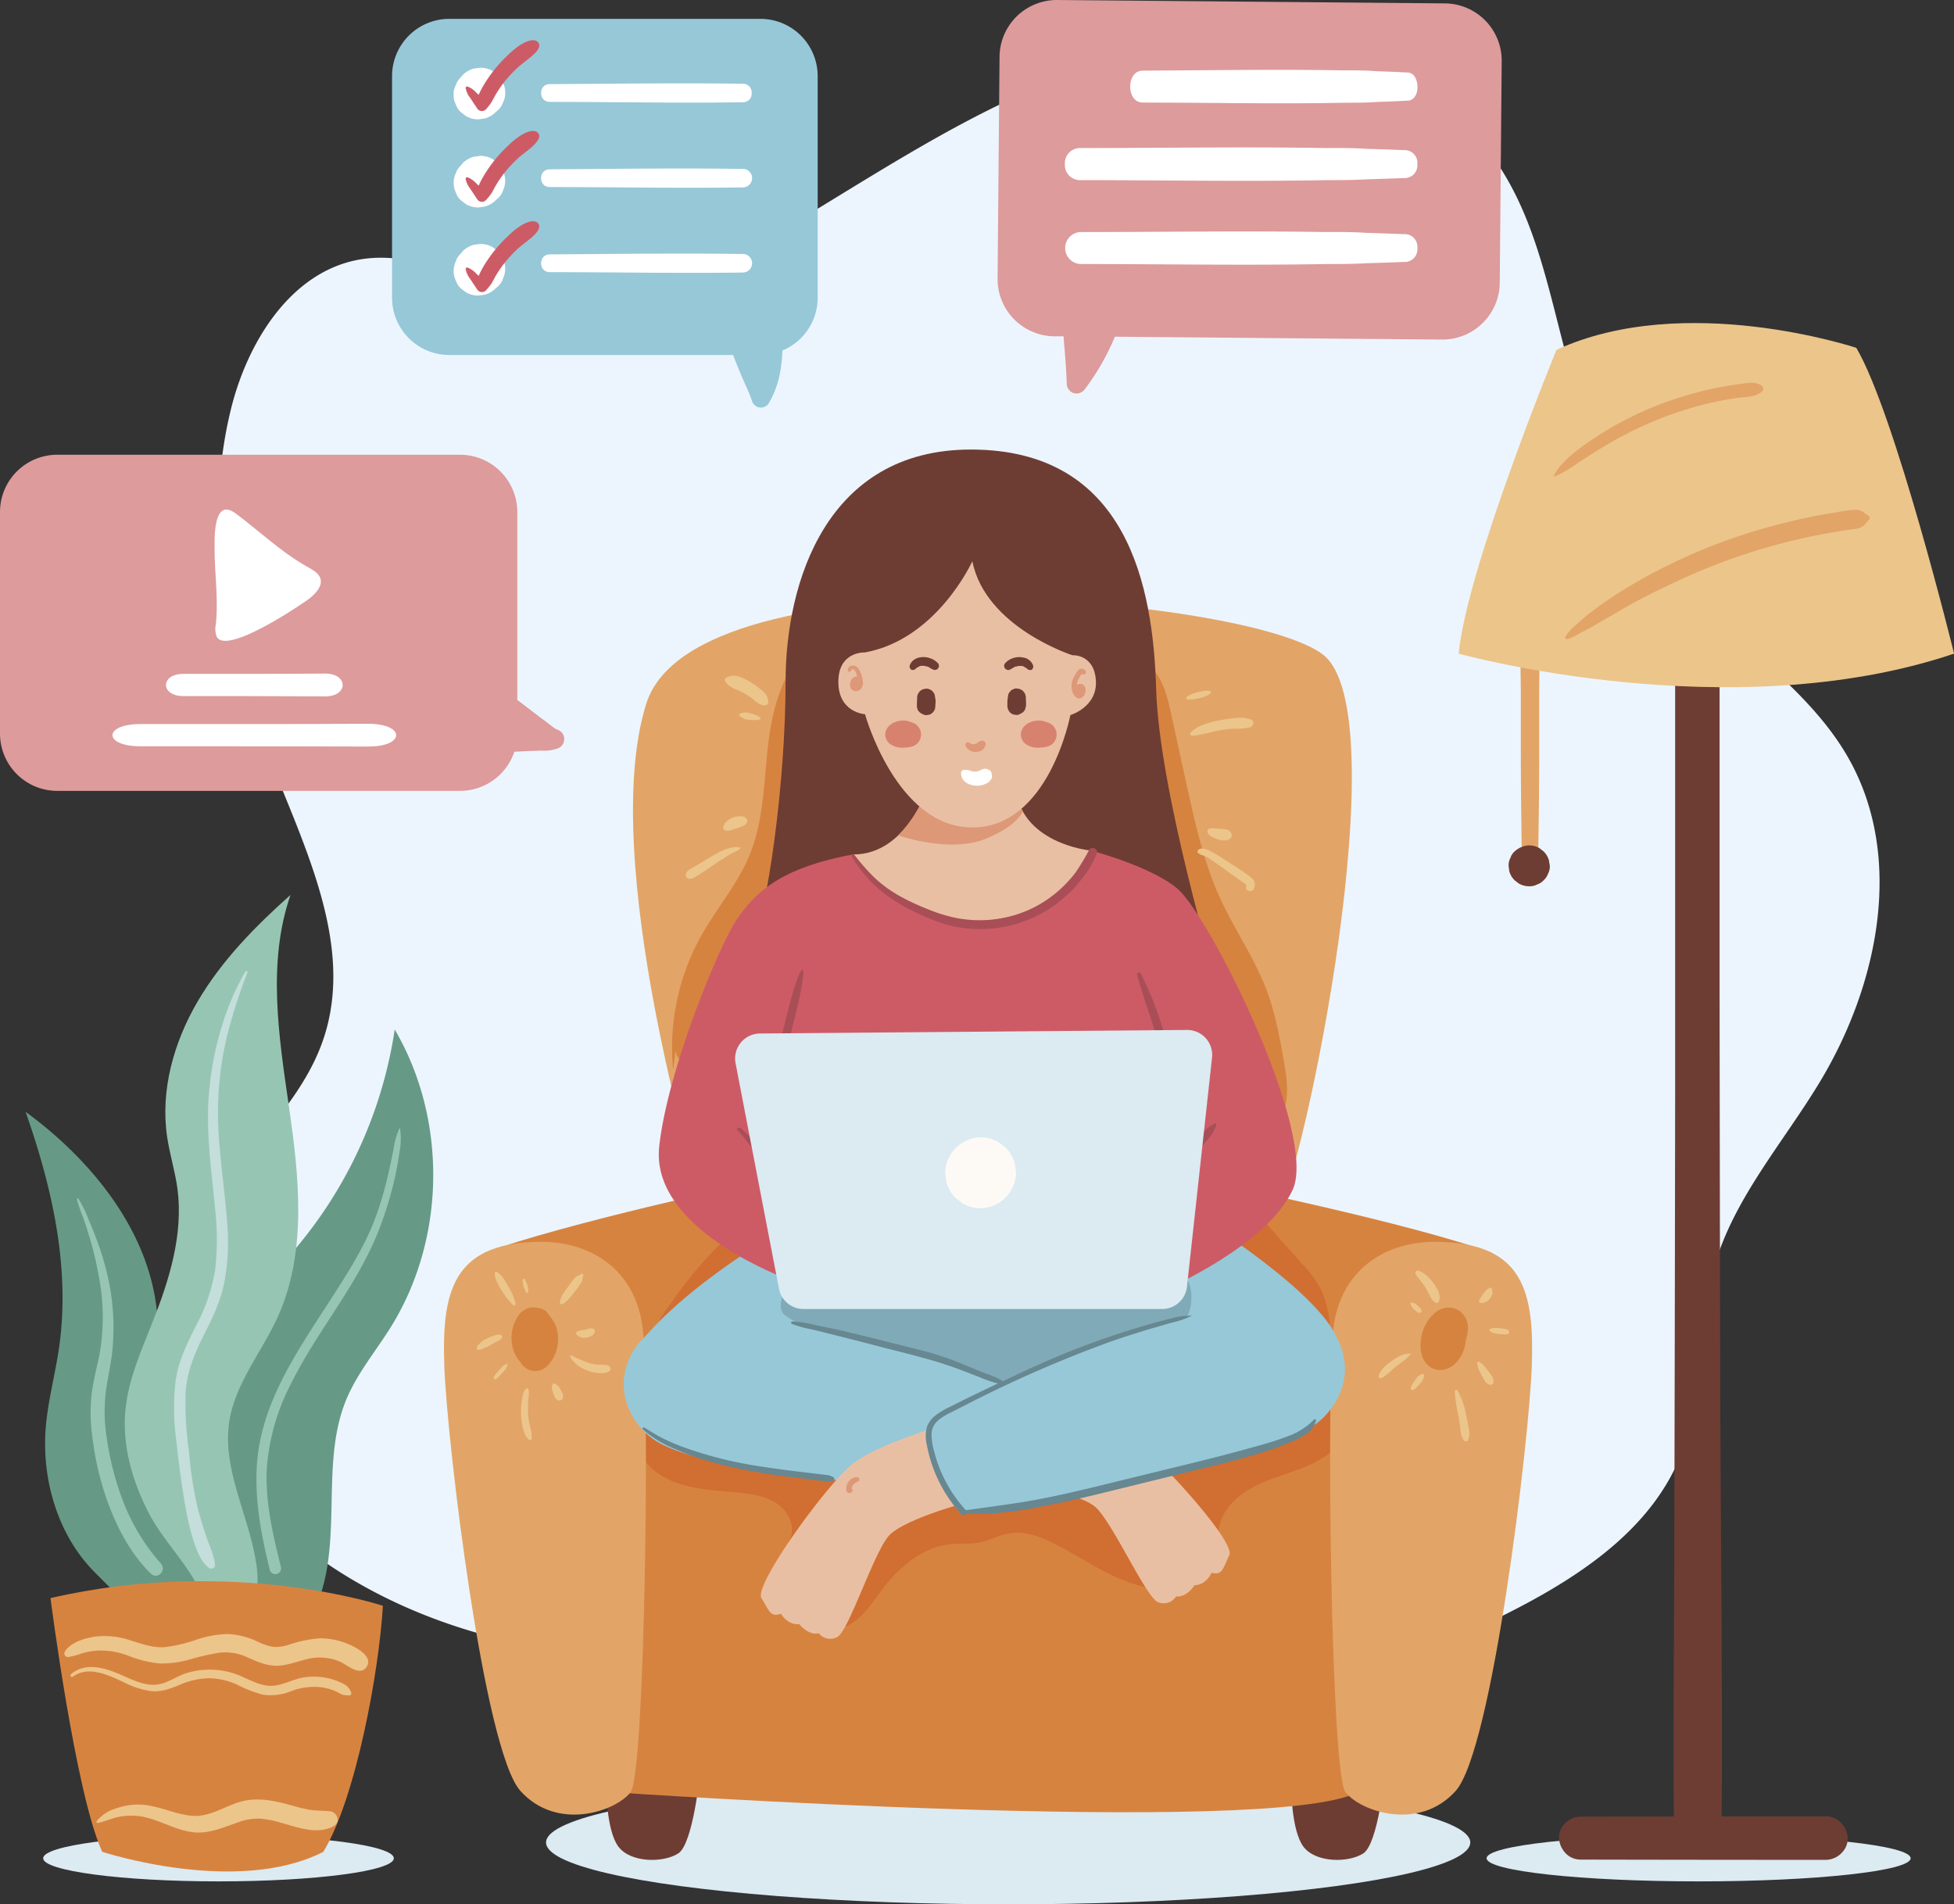 <svg xmlns="http://www.w3.org/2000/svg" viewBox="0 0 439.54 428.36"><rect x="0" y="0" width="439.54" height="428.36" fill="#333333" stroke="none"/><defs><style>.cls-1{fill:#ecf5fd;}.cls-2{fill:#dceaf2;}.cls-3{fill:#6d3d33;}.cls-4{fill:#e2a567;}.cls-5{fill:#d78340;}.cls-6{fill:#d16e32;}.cls-7{fill:#ecc58b;}.cls-8{fill:#96c8d8;}.cls-9{fill:#80aab7;}.cls-10{fill:#e9bfa3;}.cls-11{fill:#cd5b66;}.cls-12{fill:#dd9878;}.cls-13{fill:#a94e56;}.cls-14{fill:#fdfaf5;}.cls-15{fill:#678791;}.cls-16{fill:#fff;}.cls-17{fill:#d7826f;}.cls-18{fill:#dd9b9b;}.cls-19{fill:#669a86;}.cls-20{fill:#97c5b3;}.cls-21{fill:#c4dedb;}</style></defs><g id="Capa_2" data-name="Capa 2"><g id="OBJECTS"><path class="cls-1" d="M129.24,371.67c-25.91-3-51.46-13.29-69.94-31.7C44.31,325,34.23,302.6,41.14,282.6c6.4-18.52,25.53-30.49,31.68-49.09,6.93-20.92-4.33-42.91-12.35-63.44-9.67-24.75-14.87-52.19-8.53-78C55.69,76.8,65.52,61,81,58.36c15.76-2.65,30.33,9.2,46.23,10.81,13.45,1.36,26.48-4.71,38.27-11.33,27.73-15.54,53.73-35.18,84.25-44.08S318,9.9,336.26,35.93c11,15.71,12.94,35.81,19,54a121.21,121.21,0,0,0,28.58,46.67c11,11.14,24.32,20.41,32,34,12.54,22.2,6.74,50.82-6.41,72.66-8.28,13.76-19.4,26.23-23.82,41.67-3.93,13.71-2.22,28.73-7.37,42-7.11,18.35-25.55,29.46-43.26,38-16.13,7.83-33.42,14.86-51.33,14-26.42-1.25-50.37-13.6-77.47-13.05C180.08,366.54,155.82,374.72,129.24,371.67Z"/><path class="cls-2" d="M429.79,418c0,2.87-21.36,5.2-47.7,5.2s-47.69-2.33-47.69-5.2,21.35-5.2,47.69-5.2S429.79,415.1,429.79,418Z"/><path class="cls-2" d="M88.59,418c0,2.87-17.66,5.2-39.44,5.2S9.71,420.84,9.71,418s17.66-5.2,39.44-5.2S88.59,415.1,88.59,418Z"/><ellipse class="cls-2" cx="226.78" cy="414.45" rx="103.95" ry="13.91"/><path class="cls-3" d="M136.36,401.94s0,9.79,2.75,13.45,10.09,3.67,13.45,1.53,4.9-18,4.9-18l-13.15-6.42Z"/><path class="cls-3" d="M290.45,401.94s0,9.79,2.75,13.45,10.09,3.67,13.45,1.53,4.9-18,4.9-18l-13.15-6.42Z"/><path class="cls-4" d="M157.3,268.34s-22.93-75.21-11.92-110.07,135.29-24.3,152.25-11-4.12,115.56-10.54,126.57-97.23,9.63-98.6,9.17S157.3,268.34,157.3,268.34Z"/><path class="cls-5" d="M151.42,240.77a51.74,51.74,0,0,1,6.46-30.55c3.4-6,8-11.35,10.65-17.69,3.43-8.22,3.27-17.36,4.4-26.16s4.14-18.17,11.72-23.18c6.59-4.35,15.13-4.43,23.11-4.36,5.92,0,11.84.11,17.74.63a111.89,111.89,0,0,1,20.31,3.72c5.55,1.56,11.34,3.83,14.47,8.53,1.79,2.68,2.51,5.89,3.19,9q1.68,7.68,3.35,15.36c2,8.95,3.93,18,7.8,26.31,3.13,6.76,7.46,13,10.14,19.93C286.94,228,288,234,289,239.91c.84,4.88,1.16,11-3.2,13.59a12,12,0,0,1-5.2,1.33c-24.43,2.1-47.66-10.69-72.13-12.26-13.42-.86-26.78,1.68-40.13,3.24-2,.24-4.22.42-6-.6-1.42-.83-2.29-2.32-3.59-3.33s-3-1.47-4.41-2.33-2.7-2.38-2.32-4"/><path class="cls-5" d="M138.19,403.17s147.8,10.08,167.15,0,16.6-70.7,15.68-72-10.18-38.49-10.18-38.49-36-2.6-42.24-2.6-87.38,6.4-93.3,7.48-50,1.7-50.42,4.75S138.19,403.17,138.19,403.17Z"/><path class="cls-6" d="M144.06,327.16c2.07,3.67,6,5.92,10.1,7s8.32,1.2,12.5,1.65c2.84.3,5.77.8,8.13,2.42s4,4.63,3.15,7.36c-.49,1.63-1.76,3-2.12,4.63s.33,3.57,1,5.24a26.76,26.76,0,0,0,4,7.36c1.82,2.13,4.51,3.72,7.3,3.51,4.47-.33,7.3-4.74,10-8.36,3.86-5.27,9.28-10,15.79-10.62,2.14-.21,4.33,0,6.44-.38,2.29-.45,4.38-1.67,6.68-2.06,3.5-.6,7,.75,10.19,2.35,4.79,2.43,9.26,5.47,14.17,7.65S261.82,358.36,267,357a9,9,0,0,0,4.61-2.61c2.74-3.18,1.64-8.07,2.95-12.06,1.36-4.16,5.26-7,9.27-8.76s8.36-2.74,12.23-4.78,7.41-5.51,7.87-9.86a9.43,9.43,0,0,0-6-9.55c-2.52-.91-5.31-.67-8-.43q-65.84,6-132,6.57c-3.32,0-9.1-1-12.2.65C142,318.18,142.23,323.89,144.06,327.16Z"/><path class="cls-5" d="M335.64,281.85C317.92,275.26,272.69,266,272.69,266s-9.08,37.88-7.12,37.52S309.4,316.29,310,315.4,335.64,281.85,335.64,281.85Z"/><path class="cls-6" d="M282.52,272.61q5.16,5.82,10.34,11.63a24.66,24.66,0,0,1,4.59,6.42,24.4,24.4,0,0,1,1.27,4.33c.4,1.75.71,3.83-.55,5.1s-3,1-4.61.67a39,39,0,0,1-9.05-3.46,21.27,21.27,0,0,1-5-3.25,24.83,24.83,0,0,1-4.47-6.41c-1.64-3-3.33-6.14-3.24-9.53s2.71-7,6.11-6.82"/><path class="cls-5" d="M108.87,281.85c17.71-6.59,60.6-15.82,60.6-15.82s11.42,37.88,9.47,37.52-43.83,12.74-44.44,11.85S108.87,281.85,108.87,281.85Z"/><path class="cls-6" d="M165.64,276.4a6.17,6.17,0,0,1,2.74-1.6,4.11,4.11,0,0,1,4.13,2.07,7.36,7.36,0,0,1,.78,4.76c-.74,5.84-5.37,10.31-9.72,14.27l-3.82,3.49a11.7,11.7,0,0,1-4.29,2.87c-2.18.64-6.52.7-7.55-1.76s1.93-5.82,3.23-7.64A90.92,90.92,0,0,1,165.64,276.4Z"/><path class="cls-4" d="M323.77,279.34c19,.48,21.4,11.32,20.79,28.13s-8.87,86.22-17.12,95.39-21.4,4.59-24.76.31-4.29-91.11-2.76-104.26S311.54,279,323.77,279.34Z"/><path class="cls-4" d="M120.74,279.34c-18.95.48-21.41,11.32-20.79,28.13s8.86,86.22,17.12,95.39,21.4,4.59,24.76.31,4.28-91.11,2.75-104.26S133,279,120.74,279.34Z"/><path class="cls-5" d="M125.3,299.13a7.29,7.29,0,0,0-1.13-2.45,10.27,10.27,0,0,0-.79-1,2.67,2.67,0,0,0-2-1.41h-.22a3.78,3.78,0,0,0-2.14-.07c-1.83.47-2.74,2-3.4,3.61a9.09,9.09,0,0,0-.22,5.6,7.5,7.5,0,0,0,1.79,3.13.25.25,0,0,0,0,.07,3.76,3.76,0,0,0,5.8.75,8.18,8.18,0,0,0,2.52-5.56A8.38,8.38,0,0,0,125.3,299.13Z"/><path class="cls-5" d="M330.2,298.51a4.54,4.54,0,0,0-2.24-3.85,4.17,4.17,0,0,0-2.21-.52,4.81,4.81,0,0,0-2.37.73,8.29,8.29,0,0,0-2.27,2.34,9.71,9.71,0,0,0-1.55,4.79c-.16,2.08.41,4.48,2.32,5.62a4.44,4.44,0,0,0,4.23,0,6.1,6.1,0,0,0,2.23-2.11,8.16,8.16,0,0,0,1.38-4c0-.16.1-.32.14-.49A8.35,8.35,0,0,0,330.2,298.51Z"/><path class="cls-7" d="M323.5,290.37a11.26,11.26,0,0,0-1.3-2.05,8.83,8.83,0,0,0-1.78-1.78c-.34-.25-1.7-1.2-2-.43-.12.34.11.63.28.9s.46.57.66.83c.46.64.84,1.06,1.25,1.71s.67,1.26,1,1.9a9.85,9.85,0,0,0,.52.89,2.8,2.8,0,0,0,.91.74.36.36,0,0,0,.48-.13c.05-.12.13-.24.19-.38a1.38,1.38,0,0,0,.13-.82A4.72,4.72,0,0,0,323.5,290.37Z"/><path class="cls-7" d="M319.67,294.54a1.16,1.16,0,0,0-.15-.26l-.14-.12-.54-.52a1.74,1.74,0,0,0-.37-.3l-.31-.17a.93.93,0,0,0-.47-.17h-.13l-.16,0a.1.1,0,0,0-.12.12.88.88,0,0,1,.05.15s0,.07,0,.1a.81.81,0,0,0,.18.45l.19.29a2.3,2.3,0,0,0,.32.37l.55.49.16.13a.89.89,0,0,0,.33.18.78.78,0,0,0,.4,0,.3.3,0,0,0,.29-.29v-.13A.6.6,0,0,0,319.67,294.54Z"/><path class="cls-7" d="M317.09,304.45c-.36.09-.73.06-1.09.16a8.31,8.31,0,0,0-1.09.39,14.26,14.26,0,0,0-1.94,1.2,13.43,13.43,0,0,0-1.8,1.49,5.14,5.14,0,0,0-.7,1,3.9,3.9,0,0,0-.28.49,1.72,1.72,0,0,0-.06.56.3.3,0,0,0,.37.28,1.42,1.42,0,0,0,.5-.13,3.58,3.58,0,0,0,.39-.29,8.52,8.52,0,0,0,.91-.67c.53-.49,1.07-1,1.62-1.45a19.32,19.32,0,0,1,1.63-1.23c.3-.21.57-.46.85-.69s.49-.56.81-.78A.16.16,0,0,0,317.09,304.45Z"/><path class="cls-7" d="M320.32,309.35a.25.25,0,0,0-.37-.28l-.17.08a.81.81,0,0,0-.48.22c-.12.1-.27.19-.38.3a3.34,3.34,0,0,0-.36.48l-.29.39c-.19.27-.37.53-.54.82a2.87,2.87,0,0,0-.26.49c-.05.14-.08.29-.12.44a.34.34,0,0,0,.49.37l.4-.22a3.69,3.69,0,0,0,.41-.38,7.41,7.41,0,0,0,.65-.72l.31-.37a3.26,3.26,0,0,0,.38-.47c.08-.14.13-.3.2-.45a.87.87,0,0,0,.1-.51Z"/><path class="cls-7" d="M330.36,321.18c-.17-1-.36-2-.58-2.94a16.92,16.92,0,0,0-1.93-5.47.34.34,0,0,0-.62.17,36.24,36.24,0,0,0,.87,5.65c.16.94.3,1.89.41,2.84a4.55,4.55,0,0,0,.83,2.65.56.56,0,0,0,.86-.11A4.11,4.11,0,0,0,330.36,321.18Z"/><path class="cls-7" d="M335.94,310.61a3,3,0,0,0-.22-.83,6.57,6.57,0,0,0-.4-.62,12.59,12.59,0,0,0-1-1.31l-.45-.56-.23-.28a2.7,2.7,0,0,0-.34-.25c-.19-.12-.72-.66-.94-.37s-.05.41,0,.61.06.48.12.7a8.08,8.08,0,0,0,.37.79l.34.7a13.19,13.19,0,0,0,.75,1.32,3.23,3.23,0,0,0,.29.43,2.25,2.25,0,0,0,.39.3,1.67,1.67,0,0,0,.35.24.72.72,0,0,0,.38,0h.05a.49.49,0,0,0,.45-.31A.75.75,0,0,0,335.94,310.61Z"/><path class="cls-7" d="M339,299.06a11.52,11.52,0,0,0-2-.34,4.82,4.82,0,0,0-.93,0,1.31,1.31,0,0,0-.9.3l-.08,0a.18.18,0,0,0,0,.33l.07,0a1.23,1.23,0,0,0,.75.47,6.58,6.58,0,0,0,1.05.23,10.58,10.58,0,0,0,1.95.09.63.63,0,0,0,.56-.43.77.77,0,0,0,0-.15A.61.61,0,0,0,339,299.06Z"/><path class="cls-7" d="M335.67,290.4c0-.15,0-.29-.05-.43a.43.43,0,0,0-.72-.19l-.25.22a.93.93,0,0,0-.19.11l-.17.13a2.2,2.2,0,0,0-.31.41,5.72,5.72,0,0,0-.45.53,5.8,5.8,0,0,0-.34.52l-.3.49a.93.93,0,0,0-.18.42.81.81,0,0,1,0,.16.24.24,0,0,0,.12.21.82.82,0,0,0,.44.14,3.12,3.12,0,0,0,.52-.08,2.85,2.85,0,0,0,1.05-.58,2.62,2.62,0,0,0,.64-.86l.09-.18c0-.09.09-.19.12-.28a1.57,1.57,0,0,0,.05-.3c0-.06,0-.13,0-.19A1,1,0,0,0,335.67,290.4Z"/><path class="cls-7" d="M115.94,293a3.2,3.2,0,0,0-.18-.52c-.1-.3-.19-.61-.31-.91a13.88,13.88,0,0,0-1-2c-.36-.61-.68-1.25-1.08-1.84a9.4,9.4,0,0,0-.69-.87,8.2,8.2,0,0,0-.85-.71.33.33,0,0,0-.55.32,8,8,0,0,0,.2,1.09c.12.32.24.65.39,1,.3.66.73,1.28,1.09,1.91a15.36,15.36,0,0,0,1.24,1.75c.22.28.47.53.7.79a2.86,2.86,0,0,0,.36.41,3.26,3.26,0,0,0,.4.24.16.16,0,0,0,.24-.13C115.94,293.3,116,293.14,115.94,293Z"/><path class="cls-7" d="M118.8,289.93l-.15-.75a1.87,1.87,0,0,0-.13-.42c-.06-.12-.11-.23-.17-.34s-.22-.45-.32-.67a.26.26,0,0,0-.47.19c0,.26.07.51.11.77s0,.25,0,.38a1.54,1.54,0,0,0,.12.34c.09.23.19.46.28.68l.15.36a.75.75,0,0,0,.26.3.17.17,0,0,0,.29-.07.9.9,0,0,0,.05-.4C118.85,290.18,118.82,290.05,118.8,289.93Z"/><path class="cls-7" d="M112.62,300.25a2.68,2.68,0,0,0-1.54.21,9.92,9.92,0,0,0-1.48.59l-.62.32a3.44,3.44,0,0,0-.7.5q-.27.22-.54.48a1.9,1.9,0,0,0-.47.65c-.12.27,0,.68.37.65a2.23,2.23,0,0,0,.8-.19l.54-.23a6,6,0,0,0,.78-.35l.64-.37,1.26-.69c.43-.26,1-.44,1.24-.88A.47.47,0,0,0,112.62,300.25Z"/><path class="cls-7" d="M114,306.74l-.84.53a2.21,2.21,0,0,0-.41.4l-.36.41-.69.79a3.16,3.16,0,0,0-.38.44c-.09.15-.17.32-.25.48s.16.66.45.45c.14-.09.28-.18.41-.28a2.27,2.27,0,0,0,.41-.41c.23-.27.47-.53.71-.8l.34-.39a3,3,0,0,0,.37-.45c.17-.3.3-.64.45-1C114.25,306.82,114.12,306.65,114,306.74Z"/><path class="cls-7" d="M119.26,321a18.88,18.88,0,0,1-.45-2.69,21.34,21.34,0,0,1,0-2.77c0-.45,0-.91.11-1.37a6.61,6.61,0,0,0,0-1.54.36.36,0,0,0-.66-.18,3.6,3.6,0,0,0-.65,1.35c-.12.51-.21,1-.28,1.54a17.2,17.2,0,0,0,.33,6.12,8,8,0,0,0,.59,1.46,2.4,2.4,0,0,0,.85,1,.34.34,0,0,0,.49-.2A7.41,7.41,0,0,0,119.26,321Z"/><path class="cls-7" d="M126.64,313.68a2.42,2.42,0,0,0-.23-.49l-.33-.62a2.66,2.66,0,0,0-.48-.72l-.49-.48a.54.54,0,0,0-.59-.11.53.53,0,0,0-.34.5c0,.22,0,.44,0,.66a1.39,1.39,0,0,0,.1.5l.13.34c.08.22.16.44.25.66a3,3,0,0,0,.2.49,1.69,1.69,0,0,0,.4.4.82.82,0,0,0,.88.16.8.8,0,0,0,.49-.73A2.11,2.11,0,0,0,126.64,313.68Z"/><path class="cls-7" d="M136.5,307.09a9.24,9.24,0,0,0-.92-.11c-.35,0-.7,0-1.05,0a11.74,11.74,0,0,1-1.85-.32,27.58,27.58,0,0,1-4.15-1.78c-.12-.05-.32,0-.26.2a2.91,2.91,0,0,0,.38.77,10.27,10.27,0,0,0,.71.77,6.54,6.54,0,0,0,1.64,1.17,9.42,9.42,0,0,0,4.05,1.09c.64,0,1.7,0,2.13-.59S137.12,307.18,136.5,307.09Z"/><path class="cls-7" d="M133.78,299.35a.43.43,0,0,0-.33-.45h0a1.76,1.76,0,0,0-1.11,0,3.31,3.31,0,0,0-.41.14l-.45.12-.15,0h-.1a3.86,3.86,0,0,0-.59.12c-.14,0-.28.06-.42.11a1.71,1.71,0,0,1-.38.13.38.38,0,0,0-.16.62,2.06,2.06,0,0,0,.29.3,2,2,0,0,0,.62.35,2.44,2.44,0,0,0,1.34.07,2.67,2.67,0,0,0,1.11-.34C133.43,300.27,133.88,299.88,133.78,299.35Z"/><path class="cls-7" d="M130.62,286.65c-.27.16-.54.27-.82.41a2.7,2.7,0,0,0-.81.77c-.46.56-.87,1.14-1.29,1.73a15.35,15.35,0,0,0-1.11,1.65,7.4,7.4,0,0,0-.46,1,1.93,1.93,0,0,0-.16.46c0,.19,0,.38,0,.57s.15.18.24.14a2.47,2.47,0,0,1,.43-.11,1.22,1.22,0,0,0,.41-.27,7.87,7.87,0,0,0,.81-.72,15.72,15.72,0,0,0,1.36-1.67c.4-.52.82-1,1.18-1.6A3.11,3.11,0,0,0,131,288c0-.31.08-.61.15-.92A.34.34,0,0,0,130.62,286.65Z"/><path class="cls-7" d="M171.28,155.22a18.19,18.19,0,0,0-2.37-1.73,12.07,12.07,0,0,0-2.66-1.28,3.82,3.82,0,0,0-1.57-.19,2.94,2.94,0,0,0-1.36.46.55.55,0,0,0-.19.75,3.35,3.35,0,0,0,.74.89,5.68,5.68,0,0,0,1.19.75c.28.14.57.25.86.37l.15.06.2.09a13.07,13.07,0,0,1,1.18.6c.36.2.72.42,1.07.65l.51.36.18.13.2.16a9,9,0,0,0,1.14.9,4.45,4.45,0,0,0,.75.39,5.62,5.62,0,0,0,.7.1.85.85,0,0,0,.83-.84A3.53,3.53,0,0,0,171.28,155.22Z"/><path class="cls-7" d="M171.08,161.52a1.69,1.69,0,0,0-.74-.52,5.4,5.4,0,0,0-1-.39c-.33-.09-.66-.21-1-.27a5.59,5.59,0,0,0-.59-.08.92.92,0,0,0-.76.23l.29-.17a2.58,2.58,0,0,0-.83.19.33.33,0,0,0-.12.46,2.42,2.42,0,0,0,.73.52,2,2,0,0,0,1.07.38l1,.1.46,0a2.9,2.9,0,0,0,.51,0,1.88,1.88,0,0,0,.94-.21A.19.19,0,0,0,171.08,161.52Z"/><path class="cls-7" d="M166.4,190.62a4.61,4.61,0,0,0-2.41.2,11.84,11.84,0,0,0-2.47,1c-1.73.93-3.41,2-5.08,3-.77.47-2.18,1-2.19,2s1.22,1,1.88.6c1.75-1,3.43-2.22,5.11-3.36.85-.58,1.74-1.1,2.6-1.66s1.82-.87,2.61-1.45A.22.22,0,0,0,166.4,190.62Z"/><path class="cls-7" d="M166.87,185.9h0C166.77,185.94,166.62,186.05,166.87,185.9Z"/><path class="cls-7" d="M167.82,184.06a1.55,1.55,0,0,0-1-.43h-.49a3.59,3.59,0,0,0-1.26.22,4.35,4.35,0,0,0-1.15.55c-.2.15-.39.29-.57.45a1.31,1.31,0,0,0-.48.76,1.42,1.42,0,0,0-.16.36.71.71,0,0,0,.67.88,1.17,1.17,0,0,0,.32,0,1.1,1.1,0,0,0,.27,0,1.24,1.24,0,0,0,.42-.09l.46-.15c.31-.09.6-.19.9-.3a6.42,6.42,0,0,0,1.13-.43h0l.26-.09a1.58,1.58,0,0,0,.69-.47,1,1,0,0,0,.27-.64A.85.85,0,0,0,167.82,184.06Z"/><path class="cls-7" d="M281.48,197.45a30.84,30.84,0,0,0-2.79-2c-.95-.65-1.93-1.26-2.9-1.88s-2.1-1.37-3.2-1.95c-.8-.42-2.29-1.17-3.09-.41a.47.47,0,0,0,0,.66,2.67,2.67,0,0,0,1.16.56,7.31,7.31,0,0,1,1.47.76c.94.61,1.85,1.27,2.76,1.92s1.86,1.37,2.81,2l1.36,1c.36.25,1,.57,1.25,1,.11.2,0,.36,0,.6a.83.83,0,0,0,.23.57,1.5,1.5,0,0,0,1.1.09A1,1,0,0,0,282,200,1.92,1.92,0,0,0,281.48,197.45Z"/><path class="cls-7" d="M276.89,187.31a1.39,1.39,0,0,0-.82-.66,4.52,4.52,0,0,0-.53-.11c-.41-.08-.84-.07-1.26-.11h0l-.51-.07-.49,0h-.07a3.65,3.65,0,0,0-.46-.07,1,1,0,0,0-.38.05l0,0h-.09a.7.7,0,0,0-.49,1.18l.1.11c0-.07-.06-.07,0,0s.23.3.37.4.31.19.47.28a5.66,5.66,0,0,0,1.25.51,5.09,5.09,0,0,0,1.34.23c.22,0,.45-.05.67-.08a1.25,1.25,0,0,0,1-.68A1,1,0,0,0,276.89,187.31Z"/><path class="cls-7" d="M281.49,161.89a7.25,7.25,0,0,0-3.58-.36,31.7,31.7,0,0,0-3.63.51c-2.26.45-4.73,1.06-6.43,2.7a.43.43,0,0,0,.3.73c2.2-.09,4.31-.89,6.48-1.25a27.81,27.81,0,0,1,3.28-.33,12.18,12.18,0,0,0,3.36-.32C281.94,163.34,282.28,162.23,281.49,161.89Z"/><path class="cls-7" d="M272.16,155.42a3.16,3.16,0,0,0-1.3,0,12.72,12.72,0,0,0-1.37.26,12.91,12.91,0,0,0-1.25.38,5.72,5.72,0,0,0-1.23.63.35.35,0,0,0,.18.65l.66,0a2.59,2.59,0,0,0,.73-.07,11.3,11.3,0,0,0,1.29-.25,10.13,10.13,0,0,0,1.32-.42,3.25,3.25,0,0,0,1.11-.65A.32.32,0,0,0,272.16,155.42Z"/><path class="cls-8" d="M142,304.61C152.87,289.1,178.86,275,178.86,275h92.79s24.54,15.51,29,25.79c0,0-79,21.57-80.66,21.13S142,304.61,142,304.61Z"/><path class="cls-9" d="M178.09,287.42s-4.28,6.27-1.53,8.41a16.18,16.18,0,0,0,8.87,3.21c2.75.15,29.35,7.95,32.41,9s7.72,2.59,7.72,2.59,23-10.24,28.66-11.15,12.08-2.75,12.84-3.52,2.29-7.34-1.68-9.94-62.68-3.82-62.83-3.82S178.09,287.42,178.09,287.42Z"/><path class="cls-3" d="M218.39,101.12c-32.41,0-41.68,29.77-41.68,52.26s-4,51.6-7.93,60.86,104.85,6.62,104.85,6.62-12.9-43-13.56-65.83S253.79,101.12,218.39,101.12Z"/><path class="cls-10" d="M230.24,315.37s16.33,2.74,22.57,6.65,25.17,24.67,23.72,27.76-1.55,4.6-4,4c0,0-1.17,2.79-3.82,2.78,0,0-1.75,2.85-4.15,2.53a3.29,3.29,0,0,1-4,1.33c-2.76-.88-10.65-18.89-14.5-21.71s-16.22-5.28-20.66-5.38-6.83-13.7-5.34-13.57S230.24,315.37,230.24,315.37Z"/><path class="cls-8" d="M159.56,295.63c-18.17-.25-25.43,17.58-13.25,27.62s80.45,12.62,83.19,12.31,7-17.08,4.46-20.79S179.27,295.91,159.56,295.63Z"/><path class="cls-10" d="M213.51,320.17s-15.93,4.52-21.7,9.09-22.31,27.3-20.53,30.21,2.05,4.39,4.4,3.51c0,0,1.46,2.64,4.1,2.35,0,0,2.06,2.64,4.4,2.05a3.29,3.29,0,0,0,4.11.88c2.64-1.17,8.5-19.94,12-23.16s15.54-7,19.94-7.63,5.28-14.36,3.81-14.07S213.51,320.17,213.51,320.17Z"/><path class="cls-11" d="M192,192.18c-16.81,3.06-22.31,8.87-26.29,14.68s-15.59,33.94-17.43,51.06,23.55,27.82,29.35,30S262.32,290,262.32,290s22.63-9.78,28.44-22.32-18.65-61.76-26-67.87c-6-5-19.57-8.56-19.57-8.56l-30.27,2.44Z"/><path class="cls-10" d="M208.66,177.2s-4.73,15-16.66,15c0,0,7.6,15.29,27.48,15s25.72-15.9,25.72-15.9-15.94-1.53-16.81-14.68Z"/><path class="cls-8" d="M281.58,292.77c18-2.25,27.21,14.68,16.21,26s-78.58,21.4-81.33,21.4S207.6,324,209.74,320,262,295.22,281.58,292.77Z"/><path class="cls-12" d="M230.13,182.58a13.75,13.75,0,0,1-1.68-5.35c-.69-.2-1.39-.4-2.1-.57l-17.69.54a28.77,28.77,0,0,1-6.59,10.68,11.07,11.07,0,0,0,1.1.39c5.64,1.65,13.27,2.65,18.68.36C225.5,187.08,228.36,185.38,230.13,182.58Z"/><path class="cls-10" d="M194.58,146.76s-6-.33-6,6.62,6,7.28,6,7.28,6.95,25.15,23.81,25.47c17.54.33,22.38-25.28,22.38-25.28s6.14-1.8,5.74-7.8-5.28-5.66-5.28-5.66-19.53-6.25-22.51-21.14C218.72,126.25,210.79,143.79,194.58,146.76Z"/><path class="cls-12" d="M193.83,152a4.86,4.86,0,0,0-.69-1.56,1.59,1.59,0,0,0-1.44-.73,1.07,1.07,0,0,0-1,1,.38.38,0,0,0,.75.1.35.35,0,0,1,.32-.26.5.5,0,0,1,.51.26,2.71,2.71,0,0,1,.38.87,5.07,5.07,0,0,1,.13.56.91.91,0,0,0-.76.1,1.84,1.84,0,0,0-.78,1.3,1.47,1.47,0,0,0,.62,1.68,1.54,1.54,0,0,0,1.51-.12,1.92,1.92,0,0,0,.74-1.53A5.45,5.45,0,0,0,193.83,152Z"/><path class="cls-12" d="M242.23,154.08a4,4,0,0,1,.24-1,7.46,7.46,0,0,1,.61-1.15l.15-.23s.11-.11.14-.16h0a.5.5,0,0,0,.89-.29c0-.78-.94-1-1.5-.67a2.19,2.19,0,0,0-.62.7,8.51,8.51,0,0,0-.54.92,4.27,4.27,0,0,0-.23,3.78c.27.56.79,1.18,1.46,1.14a1.58,1.58,0,0,0,1.25-1.23,1.68,1.68,0,0,0-.32-1.77A1.23,1.23,0,0,0,242.23,154.08Z"/><path class="cls-13" d="M245,191.18a54.73,54.73,0,0,1-3,5,27.54,27.54,0,0,1-3.85,4.15,26.53,26.53,0,0,1-10.26,5.62,27.55,27.55,0,0,1-12.73.55,34,34,0,0,1-6.47-2,52.72,52.72,0,0,1-6.33-2.95,29.44,29.44,0,0,1-5.62-4.1,49.53,49.53,0,0,1-4.55-5.16c-.25-.32-.72.09-.54.42a28.17,28.17,0,0,0,8.64,9.27,39.34,39.34,0,0,0,6.31,3.53,39.92,39.92,0,0,0,6.77,2.6,28.84,28.84,0,0,0,29.78-10.15,21.5,21.5,0,0,0,3.56-6C247.06,190.88,245.54,190.28,245,191.18Z"/><path class="cls-13" d="M180.69,218.45a.26.26,0,0,0-.48-.13,9.26,9.26,0,0,0-.89,2c-.24.71-.52,1.4-.73,2.12-.44,1.51-.87,3-1.26,4.54s-.74,3-1.12,4.45c-.18.72-.38,1.44-.53,2.17a5,5,0,0,0-.16,1.22,3.88,3.88,0,0,0,.31,1,.29.29,0,0,0,.48.12,4.1,4.1,0,0,0,.75-.75,4.94,4.94,0,0,0,.4-1c.22-.71.37-1.44.55-2.16.38-1.53.76-3,1.13-4.58s.69-3,1-4.49c.16-.73.23-1.48.36-2.22A9.1,9.1,0,0,0,180.69,218.45Z"/><path class="cls-13" d="M263.26,237.58c-.17-1-.47-1.89-.72-2.81-.53-1.91-1.09-3.81-1.72-5.68s-1.27-3.7-2.06-5.48c-.41-.9-.79-1.8-1.21-2.69-.22-.47-.45-1-.69-1.43s-.27-.68-.66-.75a.32.32,0,0,0-.38.22c-.14.33.05.71.14,1s.28.94.42,1.41c.28.94.6,1.88.88,2.82.55,1.83,1.21,3.63,1.79,5.46s1.11,3.63,1.6,5.46c.25.93.45,1.89.73,2.81.12.43.28.85.44,1.26a5.71,5.71,0,0,0,.87,1.21c.12.16.43.18.48-.06a7.8,7.8,0,0,0,.29-1.25A8,8,0,0,0,263.26,237.58Z"/><path class="cls-13" d="M273.29,252.71a9.78,9.78,0,0,0-3.29,2.68q-1.59,1.75-3.15,3.52c-1,1.15-2,2.29-3,3.46a17.89,17.89,0,0,0-1.37,1.75c-.27.42-.55,1.08-.72,1.29a.25.25,0,0,0,.11.42c1.23.33,2.27-.91,3-1.72,1.1-1.18,2.14-2.42,3.2-3.64s2.08-2.37,3.09-3.57a10.5,10.5,0,0,0,2.47-3.86C273.67,252.86,273.49,252.63,273.29,252.71Z"/><path class="cls-13" d="M177.16,265a9.11,9.11,0,0,0-1.35-1.92c-.49-.62-1-1.21-1.52-1.79-1.09-1.17-2.21-2.3-3.33-3.44-.55-.56-1.11-1.1-1.67-1.65s-1.18-1-1.75-1.55c-.32-.3-.89-1.13-1.39-1a.41.41,0,0,0-.29.63.08.08,0,0,0,.14,0s.35.4.4.46c.22.26.44.51.65.77.44.52.79,1.09,1.24,1.6.89,1,1.78,2,2.68,3s1.76,1.92,2.66,2.85c.47.48,1,.91,1.48,1.36a7.42,7.42,0,0,0,1.58,1.22A.35.35,0,0,0,177.16,265Z"/><path class="cls-2" d="M165.46,239.16l9.77,50.74a5.61,5.61,0,0,0,5.51,4.55h80.67a5.61,5.61,0,0,0,5.59-5l5.64-51.55a5.61,5.61,0,0,0-5.63-6.22l-96.08.8A5.62,5.62,0,0,0,165.46,239.16Z"/><path class="cls-14" d="M228.27,261.67a8,8,0,0,0-2.05-3.52l-1.61-1.24a8,8,0,0,0-4-1.09,8.17,8.17,0,0,0-8,8c.09.71.19,1.42.28,2.12a8,8,0,0,0,2.05,3.52l1.61,1.24a8,8,0,0,0,4,1.09,8.17,8.17,0,0,0,8-8C228.46,263.08,228.36,262.37,228.27,261.67Z"/><path class="cls-15" d="M295.52,319.37a12.89,12.89,0,0,1-2.42,2,14.06,14.06,0,0,1-2.85,1.49,72.61,72.61,0,0,1-7.36,2.39c-5.26,1.49-10.54,2.84-15.85,4.14l-16.39,4c-5.32,1.32-10.63,2.61-16,3.67-5.76,1.13-11.59,1.82-17.4,2.66a1,1,0,0,0-.09-.13,30.6,30.6,0,0,1-7.06-13.23,14.58,14.58,0,0,1-.56-3.82,4.23,4.23,0,0,1,1.56-3.1,12.94,12.94,0,0,1,2.82-1.73l3.92-2a281.64,281.64,0,0,1,31.94-13.91q4.54-1.58,9.16-2.94l4.56-1.32A19.35,19.35,0,0,0,268,296s0-.05,0-.05a15.24,15.24,0,0,0-4.29.57c-1.46.35-2.92.72-4.37,1.13q-4.33,1.22-8.63,2.65c-5.6,1.89-11.14,4-16.55,6.43-2.87,1.27-5.73,2.59-8.57,3.93a21.35,21.35,0,0,0-3.82-1.69c-1.48-.58-3-1.19-4.42-1.79a70,70,0,0,0-9.16-3.19c-6.67-1.68-13-3.31-19.2-4.76-1.76-.41-3.53-.74-5.3-1.09a28.09,28.09,0,0,0-5.44-.9c-.27,0-.43.43-.15.55a26.41,26.41,0,0,0,4.57,1.26c1.59.38,3.18.78,4.77,1.18q4.83,1.21,9.65,2.47c6.28,1.64,12.7,3.07,18.79,5.36,1.63.61,3.25,1.26,4.88,1.89a22.87,22.87,0,0,0,3.72,1.24q-3.48,1.65-6.94,3.34l-4.14,2.06a16,16,0,0,0-2.91,1.76,5.74,5.74,0,0,0-2,2.69,8.2,8.2,0,0,0,0,4,31.77,31.77,0,0,0,7.72,15.54.6.6,0,0,0,1-.09,67.07,67.07,0,0,0,16-1.42c5.51-1,11-2.29,16.39-3.62l16.72-4.11c5.4-1.33,10.81-2.61,16.14-4.17a80.16,80.16,0,0,0,8.38-3,15.51,15.51,0,0,0,3.15-1.72,5.11,5.11,0,0,0,1.29-1.25,7.36,7.36,0,0,0,.72-1.56A.26.26,0,0,0,295.52,319.37Z"/><path class="cls-15" d="M187.49,332.31a3.83,3.83,0,0,0-1.88-.56l-2.39-.29-4.38-.53c-2.84-.35-5.68-.73-8.51-1.19a88.21,88.21,0,0,1-16.79-4.29,43.87,43.87,0,0,1-4.45-1.92c-1.44-.72-2.8-1.59-4.17-2.43a.27.27,0,0,0-.32.42A25.18,25.18,0,0,0,152,326a63.4,63.4,0,0,0,8.13,2.9,120.88,120.88,0,0,0,17.39,3.29l5,.63,2.62.31a4.39,4.39,0,0,0,2.36-.1C187.79,332.87,187.69,332.47,187.49,332.31Z"/><path class="cls-12" d="M191.69,334.79v0c0-.11,0-.11,0-.07h0A.09.09,0,0,0,191.69,334.79Z"/><path class="cls-12" d="M193.29,332.61a.48.48,0,0,0-.45-.33h-.07a.91.91,0,0,0-.33,0l-.23.05a1.94,1.94,0,0,0-.5.2,2.87,2.87,0,0,0-1.29,1.72,2.35,2.35,0,0,0-.1.58V335a1.18,1.18,0,0,0,.1.38c-.08-.21,0,0,0,0a.65.65,0,0,0,.78.44l.19-.08.07,0a.45.45,0,0,0,.14-.1l0-.06,0,0a1.7,1.7,0,0,1,.14-.1c.14-.06.11-.27,0-.34a.69.69,0,0,1-.13-.11v0c0-.06,0-.11,0-.17v0a.06.06,0,0,0,0,0h0a.07.07,0,0,1,0-.05c0-.06,0-.13,0-.19a1.34,1.34,0,0,1,.07-.18l0-.05a3.62,3.62,0,0,1,.2-.33l0,0,.14-.16.12-.13.08-.07h0a1.12,1.12,0,0,0,.22-.16h0l.07-.05.17-.09a.88.88,0,0,0,.15-.12h0l.06,0A.48.48,0,0,0,193.29,332.61Z"/><path class="cls-12" d="M192.41,333.59Z"/><path class="cls-3" d="M211.1,149.33a4,4,0,0,0-2-1.3,4.2,4.2,0,0,0-2.14-.16,3.17,3.17,0,0,0-1.71.83,2.82,2.82,0,0,0-.52.77.91.91,0,0,0,0,.89.65.65,0,0,0,.55.36,1.13,1.13,0,0,0,.8-.38l.12-.12.07-.05.07,0,.12-.07a2.61,2.61,0,0,1,.28-.17l.11-.06h0a2.3,2.3,0,0,1,.35-.1l.1,0h.58l.38.09.17.06.12,0,.08,0,.2.1.34.19a3.45,3.45,0,0,0,.87.46A.93.93,0,0,0,211.1,149.33Z"/><path class="cls-3" d="M210.46,157.92c0-.52-.11-1-.19-1.55a1.45,1.45,0,0,0-.36-.68,1.47,1.47,0,0,0-.56-.52l-.49-.21a1.55,1.55,0,0,0-.8,0,.94.94,0,0,0-.51.14,1.53,1.53,0,0,0-.65.41c-.11.14-.21.28-.32.41a2,2,0,0,0-.27,1l-.05,1,0,.47a1.4,1.4,0,0,0,0,.33,1.84,1.84,0,0,0,0,.35c0,.08.05.16.07.23h0a1.26,1.26,0,0,0,.18.49,1.87,1.87,0,0,0,.87.75,1.82,1.82,0,0,0,.56.27,1.44,1.44,0,0,0,.77,0,1.42,1.42,0,0,0,.71-.23,1.9,1.9,0,0,0,.69-.69.84.84,0,0,0,.13-.27.64.64,0,0,0,.1-.26.5.5,0,0,0,0-.12,2.76,2.76,0,0,0,.07-.74Z"/><path class="cls-3" d="M227,150.69a3.83,3.83,0,0,0,.87-.46l.34-.19.19-.1.09,0,.12,0,.16-.06.38-.09h.58l.1,0a2,2,0,0,1,.35.1h0l.12.06.28.17.12.07.07,0,.06.05.13.12a1.11,1.11,0,0,0,.79.38.66.66,0,0,0,.56-.36.91.91,0,0,0,0-.89,2.79,2.79,0,0,0-2.24-1.6A4.21,4.21,0,0,0,228,148a4,4,0,0,0-2,1.3A.94.94,0,0,0,227,150.69Z"/><path class="cls-3" d="M226.6,158.46a2.74,2.74,0,0,0,.06.74s0,.08,0,.12a16.06,16.06,0,0,0,.23.53,1.9,1.9,0,0,0,.69.69,1.43,1.43,0,0,0,.72.23,1.44,1.44,0,0,0,.77,0,1.88,1.88,0,0,0,.55-.27,1.78,1.78,0,0,0,.87-.75,1.26,1.26,0,0,0,.18-.49h0c0-.07.05-.15.07-.23a3.17,3.17,0,0,0,.06-.35,1.35,1.35,0,0,0,0-.33l0-.47-.05-1a2.06,2.06,0,0,0-.28-1l-.31-.41a1.6,1.6,0,0,0-.65-.41.94.94,0,0,0-.51-.14,1.59,1.59,0,0,0-.81,0l-.48.21a1.43,1.43,0,0,0-.57.52,1.45,1.45,0,0,0-.36.68c-.08.52-.15,1-.18,1.55Z"/><path class="cls-12" d="M220.45,166.76a1.55,1.55,0,0,0-.69.37l.06,0a.47.47,0,0,0-.09.06l-.2.12h0l-.06,0h0l-.22.07h-.3s-.15,0,0,0-.07,0-.15,0h0l-.1,0-.22-.07-.05,0,0,0-.2-.12,0,0,0,0a.75.75,0,0,0-.47-.21h-.09a.33.33,0,0,0-.4.23.82.82,0,0,0,0,.73,2.62,2.62,0,0,0,.4.48,2.51,2.51,0,0,0,1.2.67,2.93,2.93,0,0,0,1.41-.07,1.7,1.7,0,0,0,1.28-1.13A.8.8,0,0,0,220.45,166.76Z"/><path class="cls-12" d="M219.05,166.82l0,0h0Z"/><path class="cls-16" d="M223.07,174.16v-.07a1.07,1.07,0,0,0-.81-1,1.47,1.47,0,0,0-1.07-.11,3.43,3.43,0,0,0-.76.33l-.14.07a6.36,6.36,0,0,1-.66.17,5.76,5.76,0,0,1-.59,0l-.14,0a2.47,2.47,0,0,1-.36-.11c-.23-.08-.48-.13-.71-.19a2.6,2.6,0,0,0-.56-.06h0l-.15,0a.75.75,0,0,0-.94.73,3,3,0,0,0,.12.78,2.46,2.46,0,0,0,.61,1,3.62,3.62,0,0,0,1.84.92,4.47,4.47,0,0,0,2.12,0,5.53,5.53,0,0,0,1-.38,2.28,2.28,0,0,0,1.06-.92A1.22,1.22,0,0,0,223.07,174.16Z"/><path class="cls-17" d="M237.58,164.45a2.92,2.92,0,0,0-2.11-2,5.08,5.08,0,0,0-.75-.25,4.58,4.58,0,0,0-1.38-.11,7,7,0,0,0-.9.13,5.59,5.59,0,0,0-.89.33,3.46,3.46,0,0,0-1.11.77,2.86,2.86,0,0,0-.6.92,2.35,2.35,0,0,0-.22,1.11,2.58,2.58,0,0,0,.21.87,2.7,2.7,0,0,0,.47.75,3,3,0,0,0,.73.59,4.93,4.93,0,0,0,2.66.64,13.59,13.59,0,0,0,1.43-.16,3,3,0,0,0,1.26-.45,2.75,2.75,0,0,0,1.18-1.54A3.06,3.06,0,0,0,237.58,164.45Z"/><path class="cls-17" d="M207.08,164.45a2.91,2.91,0,0,0-2.11-2,4.71,4.71,0,0,0-.75-.25,4.51,4.51,0,0,0-1.37-.11,6.73,6.73,0,0,0-.9.13,5.36,5.36,0,0,0-.9.33,3.53,3.53,0,0,0-1.1.77,2.9,2.9,0,0,0-.61.92,2.35,2.35,0,0,0-.22,1.11,2.58,2.58,0,0,0,.21.87,2.7,2.7,0,0,0,.47.75,3.2,3.2,0,0,0,.73.59,5,5,0,0,0,2.66.64,13.59,13.59,0,0,0,1.43-.16,3,3,0,0,0,1.27-.45,2.77,2.77,0,0,0,1.17-1.54A3.06,3.06,0,0,0,207.08,164.45Z"/><path class="cls-18" d="M325,.76,237.79,0a12.88,12.88,0,0,0-12.95,12.74l-.44,49.91a12.89,12.89,0,0,0,12.74,13l2.1,0c.07.93.14,1.86.22,2.79.23,2.61.4,5.24.5,7.86a2.29,2.29,0,0,0,1.61,2.15,2.33,2.33,0,0,0,2.52-1,50.67,50.67,0,0,0,4.14-6.4c.61-1.12,1.18-2.25,1.72-3.4.29-.63.57-1.27.84-1.91l73.57.64a12.89,12.89,0,0,0,13-12.74l.44-49.91A12.89,12.89,0,0,0,325,.76Z"/><path class="cls-16" d="M316.39,16.3c-2.2-.12-4.4-.2-6.61-.28l-.12,0c-2.5-.2-5-.21-7.54-.19-15-.29-30.06,0-45.07.06-1.89,0-2.83,1.79-2.83,3.59s.94,3.6,2.83,3.59c15,0,30.05.35,45.07.05,2.52,0,5,0,7.54-.18l.13,0c2.2-.08,4.4-.16,6.6-.28,1.7.09,2.51-1.53,2.47-3.15S318.09,16.21,316.39,16.3Z"/><path class="cls-16" d="M315.83,33.77q-4.05-.17-8.11-.28l-.14,0c-3.07-.21-6.17-.22-9.26-.19-18.43-.3-36.89,0-55.31,0a3.4,3.4,0,0,0-3.47,3.6A3.39,3.39,0,0,0,243,40.52c18.42,0,36.88.35,55.31,0,3.09,0,6.19,0,9.26-.19l.14,0q4.06-.12,8.11-.28a2.86,2.86,0,0,0,3-3.16A2.85,2.85,0,0,0,315.83,33.77Z"/><path class="cls-16" d="M315.83,52.67q-4.05-.16-8.11-.28l-.14,0c-3.07-.21-6.17-.22-9.26-.19-18.43-.3-36.89,0-55.31,0a3.6,3.6,0,0,0,0,7.19c18.42,0,36.88.34,55.31,0,3.09,0,6.19,0,9.26-.19l.14,0q4.06-.11,8.11-.28a2.85,2.85,0,0,0,3-3.15A2.84,2.84,0,0,0,315.83,52.67Z"/><path class="cls-8" d="M171.08,4.24H101A12.88,12.88,0,0,0,88.19,17.08V67A12.88,12.88,0,0,0,101,79.85h63.89l1.17,2.93c.51,1.27,1.07,2.53,1.61,3.79a31.44,31.44,0,0,1,1.48,3.61,2.1,2.1,0,0,0,3.8.5,21.6,21.6,0,0,0,2.72-8.14,29.22,29.22,0,0,0,.33-3.69A12.89,12.89,0,0,0,183.93,67V17.08A12.88,12.88,0,0,0,171.08,4.24Z"/><path class="cls-16" d="M113.16,18.7A4.12,4.12,0,0,0,112,16.89L110.87,16a5.52,5.52,0,0,0-2.83-.77l-1.49.2a5.67,5.67,0,0,0-2.47,1.44l-.42.53a4.07,4.07,0,0,0-1.14,1.78,4.12,4.12,0,0,0-.48,2.13,4.13,4.13,0,0,0,.48,2.14,4.13,4.13,0,0,0,1.14,1.78l1.12.86a5.53,5.53,0,0,0,2.8.76l1.47-.2a5.53,5.53,0,0,0,2.44-1.42l.51-.43A4.12,4.12,0,0,0,113.16,23a4.21,4.21,0,0,0,.48-2.16A4.17,4.17,0,0,0,113.16,18.7Z"/><path class="cls-16" d="M113.16,38.5A4.15,4.15,0,0,0,112,36.7l-1.13-.88a5.61,5.61,0,0,0-2.83-.76l-1.49.2a5.67,5.67,0,0,0-2.47,1.44l-.42.53A4.07,4.07,0,0,0,102.52,39a5,5,0,0,0,0,4.26,4.16,4.16,0,0,0,1.14,1.79c.38.28.75.57,1.12.86a5.53,5.53,0,0,0,2.8.76l1.47-.2a5.53,5.53,0,0,0,2.44-1.42l.51-.44a4,4,0,0,0,1.16-1.8,5.1,5.1,0,0,0,0-4.32Z"/><path class="cls-16" d="M113.16,58.31a4.15,4.15,0,0,0-1.16-1.8l-1.13-.88a5.61,5.61,0,0,0-2.83-.76l-1.49.2a5.48,5.48,0,0,0-2.47,1.44l-.42.52a4.16,4.16,0,0,0-1.14,1.79,5,5,0,0,0,0,4.26,4.07,4.07,0,0,0,1.14,1.78l1.12.87a5.63,5.63,0,0,0,2.8.76l1.47-.2a5.45,5.45,0,0,0,2.44-1.43l.51-.43a4.15,4.15,0,0,0,1.16-1.8,5.1,5.1,0,0,0,0-4.32Z"/><path class="cls-16" d="M167.09,18.84c-14.47-.21-29,0-43.43.08-2.59,0-2.59,4,0,4,14.47,0,29,.3,43.43.08a1.94,1.94,0,0,0,2-2.09A1.94,1.94,0,0,0,167.09,18.84Z"/><path class="cls-16" d="M167.09,38c-14.47-.22-29,0-43.43.08-2.59,0-2.59,4,0,4,14.47,0,29,.29,43.43.08a2.09,2.09,0,0,0,0-4.18Z"/><path class="cls-16" d="M167.09,57.14c-14.47-.22-29,0-43.43.08-2.59,0-2.59,4,0,4,14.47,0,29,.29,43.43.08a2.09,2.09,0,0,0,0-4.18Z"/><path class="cls-11" d="M121.09,9.59c-.84-1.14-2.8-.21-3.71.31a17.77,17.77,0,0,0-3.19,2.55,30.61,30.61,0,0,0-2.8,3,32,32,0,0,0-2.61,3.73,20.81,20.81,0,0,0-1,1.91c0,.08-.06.16-.1.24l-.49-.44a5.24,5.24,0,0,0-2-1.42.35.35,0,0,0-.45.34,5.16,5.16,0,0,0,1,2.17l1.57,2.37a1.27,1.27,0,0,0,2,.25A12.92,12.92,0,0,0,110.55,23c.35-.59.65-1.21,1-1.8a25.62,25.62,0,0,1,2.16-3.1,30.09,30.09,0,0,1,2.74-2.9c1-.91,2.09-1.64,3.1-2.52C120.26,12.1,121.88,10.67,121.09,9.59Z"/><path class="cls-11" d="M121.09,30c-.84-1.14-2.8-.21-3.71.31a17.4,17.4,0,0,0-3.19,2.56,29.42,29.42,0,0,0-2.8,3,32,32,0,0,0-2.61,3.73,19.73,19.73,0,0,0-1,1.92c0,.08-.06.15-.1.23l-.49-.44a5.24,5.24,0,0,0-2-1.42.35.35,0,0,0-.45.34,5.16,5.16,0,0,0,1,2.17l1.57,2.37a1.27,1.27,0,0,0,2,.25,12.92,12.92,0,0,0,1.27-1.58c.35-.59.65-1.21,1-1.8a25.62,25.62,0,0,1,2.16-3.1,30.09,30.09,0,0,1,2.74-2.9c1-.91,2.09-1.64,3.1-2.52C120.26,32.46,121.88,31,121.09,30Z"/><path class="cls-11" d="M121.09,50.31c-.84-1.14-2.8-.21-3.71.31a17.4,17.4,0,0,0-3.19,2.56,28.51,28.51,0,0,0-2.8,3,31,31,0,0,0-2.61,3.72,19.73,19.73,0,0,0-1,1.92c0,.08-.06.15-.1.23l-.49-.44a5.24,5.24,0,0,0-2-1.42.35.35,0,0,0-.45.34,5.26,5.26,0,0,0,1,2.18l1.57,2.36a1.27,1.27,0,0,0,2,.25,12.92,12.92,0,0,0,1.27-1.58c.35-.59.65-1.21,1-1.8a25.62,25.62,0,0,1,2.16-3.1,30.09,30.09,0,0,1,2.74-2.9c1-.91,2.09-1.64,3.1-2.51C120.26,52.82,121.88,51.39,121.09,50.31Z"/><path class="cls-18" d="M125.77,164.3l0,0a5.32,5.32,0,0,0-.61-.26h0a3.26,3.26,0,0,1-.4-.24c-.26-.17-.5-.37-.76-.55L122.37,162c-1.06-.75-2.07-1.57-3.1-2.35s-1.92-1.48-2.91-2.19V115.13a12.88,12.88,0,0,0-12.84-12.84H12.85A12.88,12.88,0,0,0,0,115.13v49.92A12.88,12.88,0,0,0,12.85,177.9h90.67a12.9,12.9,0,0,0,12.18-8.8l2.89-.15,3.22-.11a8.61,8.61,0,0,0,4-.64,2.28,2.28,0,0,0,1.09-2.27A2.19,2.19,0,0,0,125.77,164.3Z"/><path class="cls-16" d="M70.88,128.58A16.22,16.22,0,0,0,69,127.42c-5.85-3.32-10.63-7.94-16-11.93-4.94-3.67-4.75,5.27-4.73,7.93,0,5.74.89,11.33.27,17.09a4.79,4.79,0,0,0,.21,2.71c2.09,4.05,17.66-6.33,20.23-8.14C71.24,133.51,73.77,130.79,70.88,128.58Z"/><path class="cls-16" d="M73.07,151.51c-10.61.09-21.21.07-31.82.07-5.22,0-5.23,5,0,5,10.61,0,21.21,0,31.82.07C78.42,156.7,78.43,151.47,73.07,151.51Z"/><path class="cls-16" d="M82.67,162.81c-17,.08-34.05.06-51.08.06-8.38,0-8.39,5,0,5,17,0,34.05,0,51.08.06C91.26,168,91.27,162.76,82.67,162.81Z"/><path class="cls-4" d="M346.09,144.28a1.94,1.94,0,0,0-3.87,0c-.32,4-.12,8-.12,12v12.24c0,8.07.1,16.15.23,24.22,0,2.36,3.71,2.37,3.67,0,.13-8.07.24-16.15.23-24.22,0-4,0-8,0-12S346.41,148.33,346.09,144.28Z"/><path class="cls-3" d="M348.42,193.52a4.6,4.6,0,0,0-1.19-2l-.93-.73a4.76,4.76,0,0,0-2.33-.63,5.15,5.15,0,0,0-3.27,1.36,3.35,3.35,0,0,0-.95,1.48,3.43,3.43,0,0,0-.4,1.78l.16,1.23a4.69,4.69,0,0,0,1.19,2l.93.72a4.59,4.59,0,0,0,2.34.63,3.55,3.55,0,0,0,1.78-.4,3.4,3.4,0,0,0,1.48-.95,3.55,3.55,0,0,0,1-1.49,3.4,3.4,0,0,0,.39-1.78Z"/><path class="cls-3" d="M386.94,305.42q-.09-41.39-.13-82.75V200.58q0-29.82,0-59.64c0-2.08-2.52-3.12-5-3.12s-5,1-5,3.12q0,38.66,0,77.3,0,14,0,28-.06,52.65-.2,105.31c-.05,19.72-.28,39.45-.06,59.17,0,1.58,1.39,2.58,3.14,3a4.23,4.23,0,0,0,4.44,0c1.75-.45,3.12-1.46,3.14-3C387.5,375.63,387,340.52,386.94,305.42Z"/><path class="cls-7" d="M350.12,78.7s-20.18,49.07-22,68.33c0,0,61,17,111.44,0,0,0-13.3-54.11-22-68.79C417.53,78.24,379,65.4,350.12,78.7Z"/><path class="cls-3" d="M415.63,413.48a5.27,5.27,0,0,0-1.16-3.07,4.72,4.72,0,0,0-3.73-1.83q-27.6,0-55.21.06a5,5,0,0,0-3.83,1.9,4.37,4.37,0,0,0-1,2.94,5.17,5.17,0,0,0,1.14,3,4.63,4.63,0,0,0,3.7,1.82q27.6.06,55.21.06a5.09,5.09,0,0,0,3.9-2A4.44,4.44,0,0,0,415.63,413.48Z"/><path class="cls-4" d="M396.25,86.75c-1.35-1-3.2-.6-4.73-.39-1.71.22-3.42.5-5.11.83a80.73,80.73,0,0,0-10,2.68,75.71,75.71,0,0,0-18.67,9.28c-2.93,2-6.45,4.57-8.18,7.76a.18.18,0,0,0,.2.26,29.32,29.32,0,0,0,5.34-3.14c1.72-1.14,3.47-2.23,5.23-3.32A83.49,83.49,0,0,1,372,94.76a79.43,79.43,0,0,1,12.21-4q3.13-.73,6.31-1.22c1.9-.28,4.47-.11,5.92-1.57A.81.81,0,0,0,396.25,86.75Z"/><path class="cls-4" d="M420.3,116a7.15,7.15,0,0,1-1.19-.85,3.09,3.09,0,0,0-1.86-.48,29.44,29.44,0,0,0-4,.54c-2.47.38-4.93.84-7.37,1.36a137.3,137.3,0,0,0-14.24,3.86,126.17,126.17,0,0,0-27,12.59c-2.31,1.43-4.53,3-6.7,4.63a41,41,0,0,0-3.18,2.71,10.94,10.94,0,0,0-2.64,2.88.36.36,0,0,0,.4.52,9.25,9.25,0,0,0,2.8-1.29c1.12-.62,2.28-1.18,3.38-1.82L365,137c4.21-2.43,8.56-4.57,13-6.61a136.63,136.63,0,0,1,27.19-9.24q4-.9,8-1.56c1.29-.21,2.58-.4,3.87-.58a3.89,3.89,0,0,0,2.27-.85,13.17,13.17,0,0,1,1.1-1.27A.57.57,0,0,0,420.3,116Z"/><path class="cls-19" d="M10.37,320.24c.58-5.74,2.08-11.35,2.91-17.06,2.59-17.87-1.53-36.07-7.53-53.09,15.9,11.62,29.41,28.9,29.77,48.58.09,4.89-.63,9.77-.52,14.66A43.1,43.1,0,0,0,40.27,333c2.57,4.68,6,8.89,8,13.83s2.33,11.09-1.1,15.19c-8.65,10.32-19.82-2.34-25.87-8.36C12.75,345.08,9.17,332.1,10.37,320.24Z"/><path class="cls-19" d="M49.31,323.46c1-10.85,2.9-21.93,8.56-31.24,3.14-5.17,7.32-9.61,11.05-14.37a99.09,99.09,0,0,0,19.87-46.27c11.84,20.19,11.52,46.92-.81,66.82-3.35,5.4-7.51,10.35-10,16.21-5.67,13.49-1.38,29.3-5.62,43.3-1.42,4.69-4,9.28-8.18,11.8-3.42,2.05-8.46,2.45-11.82,0-3.71-2.67-3.09-7-3.4-11.32A213.53,213.53,0,0,1,49.31,323.46Z"/><path class="cls-20" d="M33.56,340.52c-3.75-7.17-6.12-15.27-5.35-23.32.65-6.86,3.51-13.27,6.06-19.68,3.82-9.6,7-19.88,5.65-30.11-.53-3.92-1.74-7.73-2.32-11.64-1.57-10.52,1.5-21.35,6.87-30.52s12.94-16.88,20.88-23.95c-5.26,15.15-2.65,31.75-.35,47.63s4.1,32.76-2.55,47.36c-3.58,7.87-9.54,14.86-10.87,23.41-1.69,10.87,4.49,21.29,6.09,32.17.6,4.06.34,8.72-2.67,11.5-5.55,5.13-8.11-1.09-9.73-4.89C42.54,352.08,36.84,346.79,33.56,340.52Z"/><path class="cls-5" d="M11.36,359.48S17,403.58,23,416.55c0,0,30.27,9.95,49.73,0,7.35-12.1,12.54-40.64,13.4-55.34C86.16,361.21,52.43,350,11.36,359.48Z"/><path class="cls-7" d="M78.75,370a16.32,16.32,0,0,0-6.85-1.47,28.08,28.08,0,0,0-7.11,1.5,8.86,8.86,0,0,1-3.23.43,12.12,12.12,0,0,1-3.41-1.09,17.52,17.52,0,0,0-6.95-1.81,24.16,24.16,0,0,0-6.83,1.21A34.52,34.52,0,0,1,37,370.52c-2.72.17-5.19-.78-7.75-1.56a17.92,17.92,0,0,0-7.89-.81c-2.32.35-5.5,1.26-6.78,3.4a.8.8,0,0,0,.68,1.19,15.61,15.61,0,0,0,3.14-.82,15.69,15.69,0,0,1,3.39-.62,17,17,0,0,1,6.94,1.09,26,26,0,0,0,7.14,1.79,23.61,23.61,0,0,0,6.89-.92,50.62,50.62,0,0,1,6.75-1.52,11.79,11.79,0,0,1,6.34,1.15c2.26,1,4.55,2,7.09,1.77s4.82-1.29,7.3-1.69a11.75,11.75,0,0,1,6.12.75c1.62.65,4.4,3.41,6,1.37C84.15,372.78,80.42,370.76,78.75,370Z"/><path class="cls-7" d="M79,380.81a3.17,3.17,0,0,0-1.55-1.94,14.09,14.09,0,0,0-2.85-1.16,14.43,14.43,0,0,0-6.3-.38c-2.32.37-4.44,1.65-6.78,1.86s-4.55-.93-6.64-1.85a17.72,17.72,0,0,0-13.2-.9c-2.24.79-4.26,2.34-6.69,2.52S30.05,378,27.82,377c-3.69-1.65-8.36-3.37-11.87-.39-.3.26.1.79.42.55,3.63-2.64,8.26-.24,11.76,1.38A18.65,18.65,0,0,0,34,380.4c2.25.24,4.25-.53,6.3-1.36a17.59,17.59,0,0,1,6.57-1.54A15.82,15.82,0,0,1,53.45,379a27.4,27.4,0,0,0,5.66,2.19,12.06,12.06,0,0,0,6.28-.74,14.47,14.47,0,0,1,6.92-.91,12.37,12.37,0,0,1,3.32.95c.48.21.93.54,1.42.71a5.65,5.65,0,0,0,1.53.16A.4.4,0,0,0,79,380.81Z"/><path class="cls-7" d="M74.13,407.42c-1.57-.13-3.17-.09-4.73-.37-1.72-.32-3.41-.83-5.1-1.28-3.55-.94-7.19-1.5-10.76-.32-3.41,1.12-6.56,3.29-10.29,3s-7.19-2.13-11-2.47a14.26,14.26,0,0,0-6,.77,8.64,8.64,0,0,0-4.52,2.93c-.13.2.09.43.3.38,1.74-.38,3.36-1.17,5.14-1.45a14.31,14.31,0,0,1,5.34.13c3.65.81,6.91,2.84,10.64,3.37s7.06-1.07,10.59-2.26a12.4,12.4,0,0,1,4.82-.76,23.63,23.63,0,0,1,4.92,1c3.59,1,8,2.68,11.56.68C76.73,409.87,75.85,407.56,74.13,407.42Z"/><path class="cls-20" d="M90,253.9a.11.11,0,0,0-.2,0,17.76,17.76,0,0,0-1.28,4.6c-.36,1.84-.75,3.69-1.17,5.52a77.26,77.26,0,0,1-2.94,10c-2.41,6.45-6.27,12.47-10,18.24C67.17,303.52,59,315,57.84,328.83c-.66,8.18.9,16.41,2.85,24.31a1.29,1.29,0,0,0,2.49-.69c-1.73-7-3.43-14.13-3.2-21.39a48.29,48.29,0,0,1,5.38-19.61c6-12.23,15.28-22.56,20.1-35.39a83.08,83.08,0,0,0,3.38-11.21c.41-1.84.74-3.7,1-5.57A15.7,15.7,0,0,0,90,253.9Z"/><path class="cls-20" d="M36.2,351.71a45.92,45.92,0,0,1-8.27-13.38,66.2,66.2,0,0,1-4-15.47,37.37,37.37,0,0,1-.19-9.27c.35-3,1.05-5.87,1.43-8.83a52.12,52.12,0,0,0-.76-16.85,62.88,62.88,0,0,0-2.84-9.5c-.52-1.4-1.08-2.78-1.67-4.15a26.37,26.37,0,0,0-2.26-4.62.19.19,0,0,0-.34.14,36.5,36.5,0,0,0,1.39,4.05c.53,1.5,1,3,1.47,4.52a75.41,75.41,0,0,1,2,8.4,48.32,48.32,0,0,1,.24,17.86c-.59,2.93-1.38,5.79-1.76,8.76a38.09,38.09,0,0,0,.06,9.24,67.14,67.14,0,0,0,3.82,16.06c2.12,5.54,5.12,11.13,9.42,15.3C35.43,355.43,37.54,353.25,36.2,351.71Z"/><path class="cls-21" d="M49.06,248.23a75.09,75.09,0,0,1,2-15.14,124.14,124.14,0,0,1,4.6-14.35c.1-.29-.32-.45-.47-.2a58.29,58.29,0,0,0-5.27,12.25A69.77,69.77,0,0,0,47.2,244c-1.11,9.29.28,18.35,1.15,27.59a62.41,62.41,0,0,1,.09,13.73,39.7,39.7,0,0,1-4.29,12.78c-2,3.95-3.95,7.9-4.62,12.32a53.11,53.11,0,0,0,.17,13.91c.54,5,1.15,9.92,2.07,14.83a53.2,53.2,0,0,0,1.63,7c.78,2.36,1.55,4.81,3.49,6.46.5.44,1.55.2,1.47-.61-.21-2.18-1.14-4-1.85-6.07s-1.31-4.06-1.89-6.11a82.49,82.49,0,0,1-2.07-13,75.66,75.66,0,0,1-.8-13.53c.3-4.58,1.91-8.62,3.94-12.68,2-3.9,3.87-7.77,4.76-12.08a49.07,49.07,0,0,0,.66-13.31C50.5,266.21,48.8,257.34,49.06,248.23Z"/></g></g></svg>